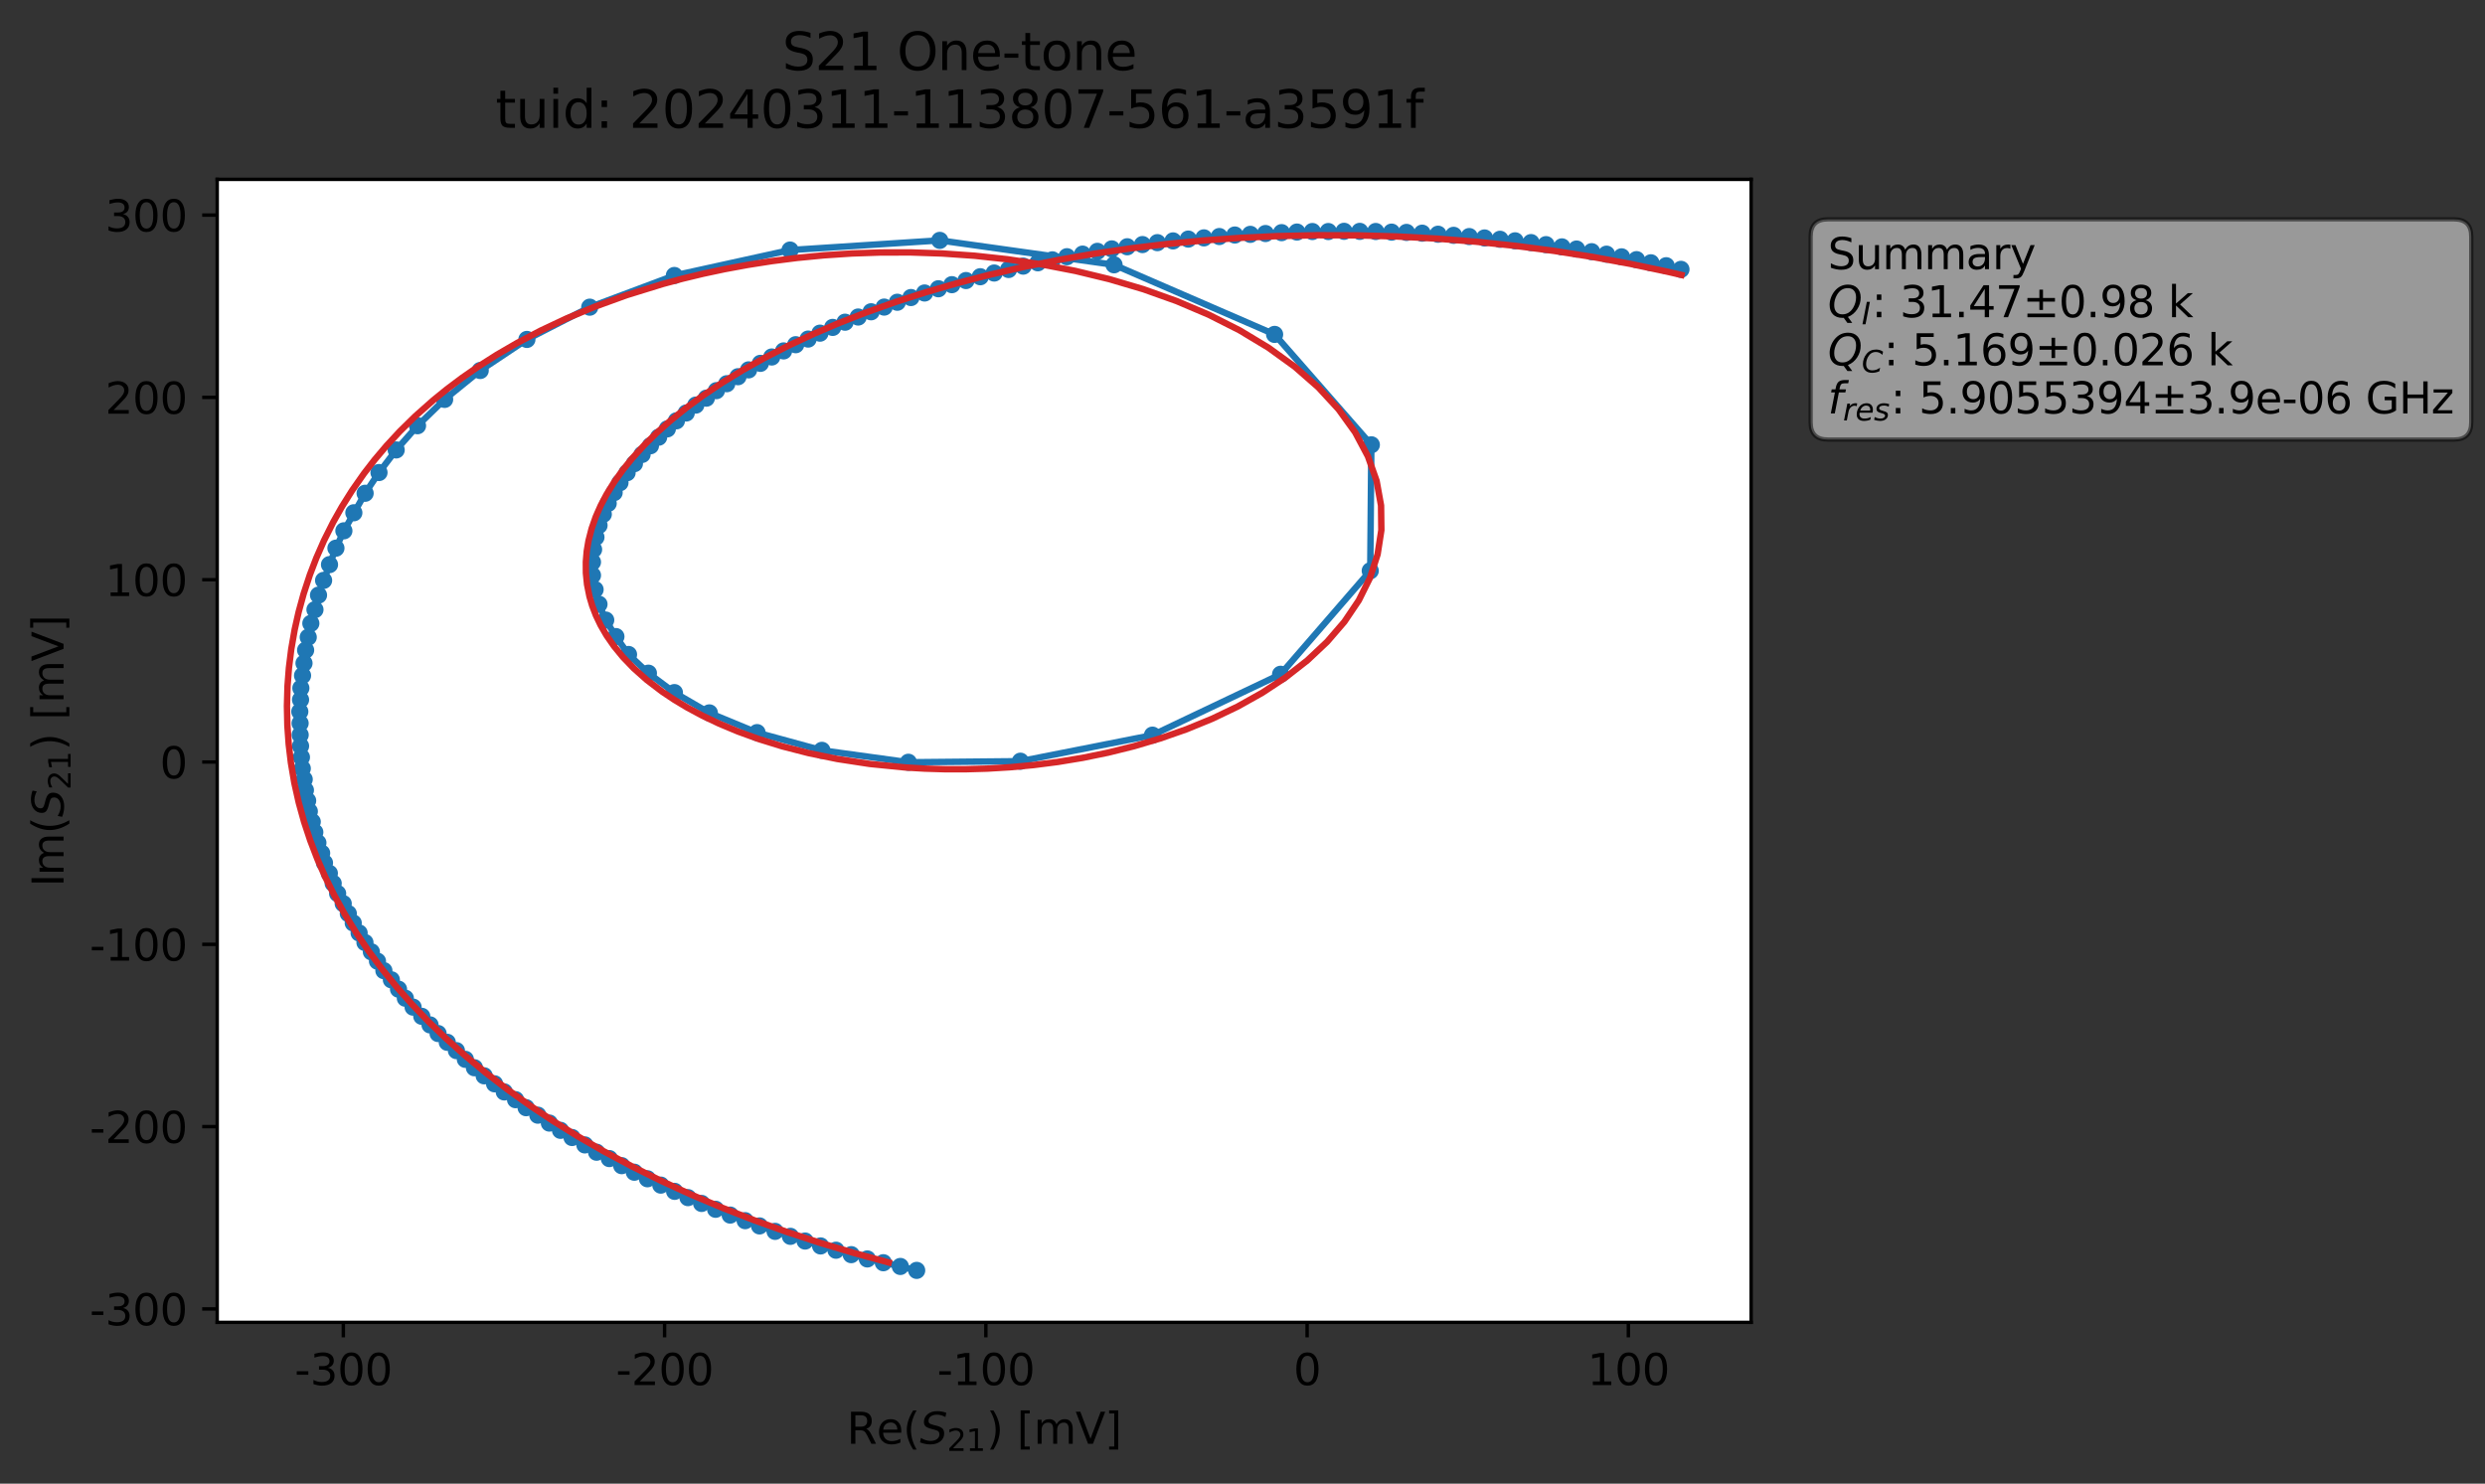 <?xml version="1.0" encoding="utf-8" standalone="no"?>
<!DOCTYPE svg PUBLIC "-//W3C//DTD SVG 1.1//EN"
  "http://www.w3.org/Graphics/SVG/1.1/DTD/svg11.dtd">
<svg xmlns:xlink="http://www.w3.org/1999/xlink" width="578.549pt" height="345.428pt" viewBox="0 0 578.549 345.428" xmlns="http://www.w3.org/2000/svg" version="1.1">
 <rect x="0" y="0" width="578.549" height="345.428" fill="#333333" stroke="none"/>
 <defs>
  <style type="text/css">*{stroke-linejoin: round; stroke-linecap: butt}</style>
 </defs>
 <g id="figure_1">
  <g id="patch_1">
   <path d="M 0 345.428 
L 578.549 345.428 
L 578.549 -0 
L 0 -0 
L 0 345.428 
z
" style="fill: none; opacity: 0"/>
  </g>
  <g id="axes_1">
   <g id="patch_2">
    <path d="M 50.573 307.872 
L 407.693 307.872 
L 407.693 41.76 
L 50.573 41.76 
z
" style="fill: #ffffff"/>
   </g>
   <g id="matplotlib.axis_1">
    <g id="xtick_1">
     <g id="line2d_1">
      <defs>
       <path id="m6da199be5b" d="M 0 0 
L 0 3.5 
" style="stroke: #000000; stroke-width: 0.8"/>
      </defs>
      <g>
       <use xlink:href="#m6da199be5b" x="79.935" y="307.872" style="stroke: #000000; stroke-width: 0.8"/>
      </g>
     </g>
     <g id="text_1">
      <!-- -300 -->
      <g transform="translate(68.587 322.47) scale(0.1 -0.1)">
       <defs>
        <path id="DejaVuSans-2d" d="M 313 2009 
L 1997 2009 
L 1997 1497 
L 313 1497 
L 313 2009 
z
" transform="scale(0.016)"/>
        <path id="DejaVuSans-33" d="M 2597 2516 
Q 3050 2419 3304 2112 
Q 3559 1806 3559 1356 
Q 3559 666 3084 287 
Q 2609 -91 1734 -91 
Q 1441 -91 1130 -33 
Q 819 25 488 141 
L 488 750 
Q 750 597 1062 519 
Q 1375 441 1716 441 
Q 2309 441 2620 675 
Q 2931 909 2931 1356 
Q 2931 1769 2642 2001 
Q 2353 2234 1838 2234 
L 1294 2234 
L 1294 2753 
L 1863 2753 
Q 2328 2753 2575 2939 
Q 2822 3125 2822 3475 
Q 2822 3834 2567 4026 
Q 2313 4219 1838 4219 
Q 1578 4219 1281 4162 
Q 984 4106 628 3988 
L 628 4550 
Q 988 4650 1302 4700 
Q 1616 4750 1894 4750 
Q 2613 4750 3031 4423 
Q 3450 4097 3450 3541 
Q 3450 3153 3228 2886 
Q 3006 2619 2597 2516 
z
" transform="scale(0.016)"/>
        <path id="DejaVuSans-30" d="M 2034 4250 
Q 1547 4250 1301 3770 
Q 1056 3291 1056 2328 
Q 1056 1369 1301 889 
Q 1547 409 2034 409 
Q 2525 409 2770 889 
Q 3016 1369 3016 2328 
Q 3016 3291 2770 3770 
Q 2525 4250 2034 4250 
z
M 2034 4750 
Q 2819 4750 3233 4129 
Q 3647 3509 3647 2328 
Q 3647 1150 3233 529 
Q 2819 -91 2034 -91 
Q 1250 -91 836 529 
Q 422 1150 422 2328 
Q 422 3509 836 4129 
Q 1250 4750 2034 4750 
z
" transform="scale(0.016)"/>
       </defs>
       <use xlink:href="#DejaVuSans-2d"/>
       <use xlink:href="#DejaVuSans-33" x="36.084"/>
       <use xlink:href="#DejaVuSans-30" x="99.707"/>
       <use xlink:href="#DejaVuSans-30" x="163.33"/>
      </g>
     </g>
    </g>
    <g id="xtick_2">
     <g id="line2d_2">
      <g>
       <use xlink:href="#m6da199be5b" x="154.729" y="307.872" style="stroke: #000000; stroke-width: 0.8"/>
      </g>
     </g>
     <g id="text_2">
      <!-- -200 -->
      <g transform="translate(143.381 322.47) scale(0.1 -0.1)">
       <defs>
        <path id="DejaVuSans-32" d="M 1228 531 
L 3431 531 
L 3431 0 
L 469 0 
L 469 531 
Q 828 903 1448 1529 
Q 2069 2156 2228 2338 
Q 2531 2678 2651 2914 
Q 2772 3150 2772 3378 
Q 2772 3750 2511 3984 
Q 2250 4219 1831 4219 
Q 1534 4219 1204 4116 
Q 875 4013 500 3803 
L 500 4441 
Q 881 4594 1212 4672 
Q 1544 4750 1819 4750 
Q 2544 4750 2975 4387 
Q 3406 4025 3406 3419 
Q 3406 3131 3298 2873 
Q 3191 2616 2906 2266 
Q 2828 2175 2409 1742 
Q 1991 1309 1228 531 
z
" transform="scale(0.016)"/>
       </defs>
       <use xlink:href="#DejaVuSans-2d"/>
       <use xlink:href="#DejaVuSans-32" x="36.084"/>
       <use xlink:href="#DejaVuSans-30" x="99.707"/>
       <use xlink:href="#DejaVuSans-30" x="163.33"/>
      </g>
     </g>
    </g>
    <g id="xtick_3">
     <g id="line2d_3">
      <g>
       <use xlink:href="#m6da199be5b" x="229.522" y="307.872" style="stroke: #000000; stroke-width: 0.8"/>
      </g>
     </g>
     <g id="text_3">
      <!-- -100 -->
      <g transform="translate(218.175 322.47) scale(0.1 -0.1)">
       <defs>
        <path id="DejaVuSans-31" d="M 794 531 
L 1825 531 
L 1825 4091 
L 703 3866 
L 703 4441 
L 1819 4666 
L 2450 4666 
L 2450 531 
L 3481 531 
L 3481 0 
L 794 0 
L 794 531 
z
" transform="scale(0.016)"/>
       </defs>
       <use xlink:href="#DejaVuSans-2d"/>
       <use xlink:href="#DejaVuSans-31" x="36.084"/>
       <use xlink:href="#DejaVuSans-30" x="99.707"/>
       <use xlink:href="#DejaVuSans-30" x="163.33"/>
      </g>
     </g>
    </g>
    <g id="xtick_4">
     <g id="line2d_4">
      <g>
       <use xlink:href="#m6da199be5b" x="304.316" y="307.872" style="stroke: #000000; stroke-width: 0.8"/>
      </g>
     </g>
     <g id="text_4">
      <!-- 0 -->
      <g transform="translate(301.135 322.47) scale(0.1 -0.1)">
       <use xlink:href="#DejaVuSans-30"/>
      </g>
     </g>
    </g>
    <g id="xtick_5">
     <g id="line2d_5">
      <g>
       <use xlink:href="#m6da199be5b" x="379.11" y="307.872" style="stroke: #000000; stroke-width: 0.8"/>
      </g>
     </g>
     <g id="text_5">
      <!-- 100 -->
      <g transform="translate(369.566 322.47) scale(0.1 -0.1)">
       <use xlink:href="#DejaVuSans-31"/>
       <use xlink:href="#DejaVuSans-30" x="63.623"/>
       <use xlink:href="#DejaVuSans-30" x="127.246"/>
      </g>
     </g>
    </g>
    <g id="text_6">
     <!-- Re$(S_{21})$ [mV] -->
     <g transform="translate(197.133 336.149) scale(0.1 -0.1)">
      <defs>
       <path id="DejaVuSans-52" d="M 2841 2188 
Q 3044 2119 3236 1894 
Q 3428 1669 3622 1275 
L 4263 0 
L 3584 0 
L 2988 1197 
Q 2756 1666 2539 1819 
Q 2322 1972 1947 1972 
L 1259 1972 
L 1259 0 
L 628 0 
L 628 4666 
L 2053 4666 
Q 2853 4666 3247 4331 
Q 3641 3997 3641 3322 
Q 3641 2881 3436 2590 
Q 3231 2300 2841 2188 
z
M 1259 4147 
L 1259 2491 
L 2053 2491 
Q 2509 2491 2742 2702 
Q 2975 2913 2975 3322 
Q 2975 3731 2742 3939 
Q 2509 4147 2053 4147 
L 1259 4147 
z
" transform="scale(0.016)"/>
       <path id="DejaVuSans-65" d="M 3597 1894 
L 3597 1613 
L 953 1613 
Q 991 1019 1311 708 
Q 1631 397 2203 397 
Q 2534 397 2845 478 
Q 3156 559 3463 722 
L 3463 178 
Q 3153 47 2828 -22 
Q 2503 -91 2169 -91 
Q 1331 -91 842 396 
Q 353 884 353 1716 
Q 353 2575 817 3079 
Q 1281 3584 2069 3584 
Q 2775 3584 3186 3129 
Q 3597 2675 3597 1894 
z
M 3022 2063 
Q 3016 2534 2758 2815 
Q 2500 3097 2075 3097 
Q 1594 3097 1305 2825 
Q 1016 2553 972 2059 
L 3022 2063 
z
" transform="scale(0.016)"/>
       <path id="DejaVuSans-28" d="M 1984 4856 
Q 1566 4138 1362 3434 
Q 1159 2731 1159 2009 
Q 1159 1288 1364 580 
Q 1569 -128 1984 -844 
L 1484 -844 
Q 1016 -109 783 600 
Q 550 1309 550 2009 
Q 550 2706 781 3412 
Q 1013 4119 1484 4856 
L 1984 4856 
z
" transform="scale(0.016)"/>
       <path id="DejaVuSans-Oblique-53" d="M 3859 4513 
L 3738 3897 
Q 3422 4066 3111 4152 
Q 2800 4238 2509 4238 
Q 1944 4238 1609 3991 
Q 1275 3744 1275 3334 
Q 1275 3109 1398 2989 
Q 1522 2869 2034 2731 
L 2413 2638 
Q 3053 2472 3303 2217 
Q 3553 1963 3553 1503 
Q 3553 797 2998 353 
Q 2444 -91 1538 -91 
Q 1166 -91 791 -17 
Q 416 56 38 206 
L 166 856 
Q 513 641 861 531 
Q 1209 422 1556 422 
Q 2147 422 2503 684 
Q 2859 947 2859 1369 
Q 2859 1650 2717 1795 
Q 2575 1941 2106 2059 
L 1728 2156 
Q 1081 2325 845 2545 
Q 609 2766 609 3163 
Q 609 3859 1145 4304 
Q 1681 4750 2541 4750 
Q 2875 4750 3203 4690 
Q 3531 4631 3859 4513 
z
" transform="scale(0.016)"/>
       <path id="DejaVuSans-29" d="M 513 4856 
L 1013 4856 
Q 1481 4119 1714 3412 
Q 1947 2706 1947 2009 
Q 1947 1309 1714 600 
Q 1481 -109 1013 -844 
L 513 -844 
Q 928 -128 1133 580 
Q 1338 1288 1338 2009 
Q 1338 2731 1133 3434 
Q 928 4138 513 4856 
z
" transform="scale(0.016)"/>
       <path id="DejaVuSans-20" transform="scale(0.016)"/>
       <path id="DejaVuSans-5b" d="M 550 4863 
L 1875 4863 
L 1875 4416 
L 1125 4416 
L 1125 -397 
L 1875 -397 
L 1875 -844 
L 550 -844 
L 550 4863 
z
" transform="scale(0.016)"/>
       <path id="DejaVuSans-6d" d="M 3328 2828 
Q 3544 3216 3844 3400 
Q 4144 3584 4550 3584 
Q 5097 3584 5394 3201 
Q 5691 2819 5691 2113 
L 5691 0 
L 5113 0 
L 5113 2094 
Q 5113 2597 4934 2840 
Q 4756 3084 4391 3084 
Q 3944 3084 3684 2787 
Q 3425 2491 3425 1978 
L 3425 0 
L 2847 0 
L 2847 2094 
Q 2847 2600 2669 2842 
Q 2491 3084 2119 3084 
Q 1678 3084 1418 2786 
Q 1159 2488 1159 1978 
L 1159 0 
L 581 0 
L 581 3500 
L 1159 3500 
L 1159 2956 
Q 1356 3278 1631 3431 
Q 1906 3584 2284 3584 
Q 2666 3584 2933 3390 
Q 3200 3197 3328 2828 
z
" transform="scale(0.016)"/>
       <path id="DejaVuSans-56" d="M 1831 0 
L 50 4666 
L 709 4666 
L 2188 738 
L 3669 4666 
L 4325 4666 
L 2547 0 
L 1831 0 
z
" transform="scale(0.016)"/>
       <path id="DejaVuSans-5d" d="M 1947 4863 
L 1947 -844 
L 622 -844 
L 622 -397 
L 1369 -397 
L 1369 4416 
L 622 4416 
L 622 4863 
L 1947 4863 
z
" transform="scale(0.016)"/>
      </defs>
      <use xlink:href="#DejaVuSans-52" transform="translate(0 0.016)"/>
      <use xlink:href="#DejaVuSans-65" transform="translate(69.482 0.016)"/>
      <use xlink:href="#DejaVuSans-28" transform="translate(131.006 0.016)"/>
      <use xlink:href="#DejaVuSans-Oblique-53" transform="translate(170.02 0.016)"/>
      <use xlink:href="#DejaVuSans-32" transform="translate(233.496 -16.391) scale(0.7)"/>
      <use xlink:href="#DejaVuSans-31" transform="translate(278.032 -16.391) scale(0.7)"/>
      <use xlink:href="#DejaVuSans-29" transform="translate(325.303 0.016)"/>
      <use xlink:href="#DejaVuSans-20" transform="translate(364.316 0.016)"/>
      <use xlink:href="#DejaVuSans-5b" transform="translate(396.104 0.016)"/>
      <use xlink:href="#DejaVuSans-6d" transform="translate(435.117 0.016)"/>
      <use xlink:href="#DejaVuSans-56" transform="translate(532.529 0.016)"/>
      <use xlink:href="#DejaVuSans-5d" transform="translate(600.938 0.016)"/>
     </g>
    </g>
   </g>
   <g id="matplotlib.axis_2">
    <g id="ytick_1">
     <g id="line2d_6">
      <defs>
       <path id="mec451079b8" d="M 0 0 
L -3.5 0 
" style="stroke: #000000; stroke-width: 0.8"/>
      </defs>
      <g>
       <use xlink:href="#mec451079b8" x="50.573" y="304.752" style="stroke: #000000; stroke-width: 0.8"/>
      </g>
     </g>
     <g id="text_7">
      <!-- -300 -->
      <g transform="translate(20.878 308.551) scale(0.1 -0.1)">
       <use xlink:href="#DejaVuSans-2d"/>
       <use xlink:href="#DejaVuSans-33" x="36.084"/>
       <use xlink:href="#DejaVuSans-30" x="99.707"/>
       <use xlink:href="#DejaVuSans-30" x="163.33"/>
      </g>
     </g>
    </g>
    <g id="ytick_2">
     <g id="line2d_7">
      <g>
       <use xlink:href="#mec451079b8" x="50.573" y="262.307" style="stroke: #000000; stroke-width: 0.8"/>
      </g>
     </g>
     <g id="text_8">
      <!-- -200 -->
      <g transform="translate(20.878 266.106) scale(0.1 -0.1)">
       <use xlink:href="#DejaVuSans-2d"/>
       <use xlink:href="#DejaVuSans-32" x="36.084"/>
       <use xlink:href="#DejaVuSans-30" x="99.707"/>
       <use xlink:href="#DejaVuSans-30" x="163.33"/>
      </g>
     </g>
    </g>
    <g id="ytick_3">
     <g id="line2d_8">
      <g>
       <use xlink:href="#mec451079b8" x="50.573" y="219.861" style="stroke: #000000; stroke-width: 0.8"/>
      </g>
     </g>
     <g id="text_9">
      <!-- -100 -->
      <g transform="translate(20.878 223.66) scale(0.1 -0.1)">
       <use xlink:href="#DejaVuSans-2d"/>
       <use xlink:href="#DejaVuSans-31" x="36.084"/>
       <use xlink:href="#DejaVuSans-30" x="99.707"/>
       <use xlink:href="#DejaVuSans-30" x="163.33"/>
      </g>
     </g>
    </g>
    <g id="ytick_4">
     <g id="line2d_9">
      <g>
       <use xlink:href="#mec451079b8" x="50.573" y="177.415" style="stroke: #000000; stroke-width: 0.8"/>
      </g>
     </g>
     <g id="text_10">
      <!-- 0 -->
      <g transform="translate(37.211 181.215) scale(0.1 -0.1)">
       <use xlink:href="#DejaVuSans-30"/>
      </g>
     </g>
    </g>
    <g id="ytick_5">
     <g id="line2d_10">
      <g>
       <use xlink:href="#mec451079b8" x="50.573" y="134.97" style="stroke: #000000; stroke-width: 0.8"/>
      </g>
     </g>
     <g id="text_11">
      <!-- 100 -->
      <g transform="translate(24.486 138.769) scale(0.1 -0.1)">
       <use xlink:href="#DejaVuSans-31"/>
       <use xlink:href="#DejaVuSans-30" x="63.623"/>
       <use xlink:href="#DejaVuSans-30" x="127.246"/>
      </g>
     </g>
    </g>
    <g id="ytick_6">
     <g id="line2d_11">
      <g>
       <use xlink:href="#mec451079b8" x="50.573" y="92.524" style="stroke: #000000; stroke-width: 0.8"/>
      </g>
     </g>
     <g id="text_12">
      <!-- 200 -->
      <g transform="translate(24.486 96.324) scale(0.1 -0.1)">
       <use xlink:href="#DejaVuSans-32"/>
       <use xlink:href="#DejaVuSans-30" x="63.623"/>
       <use xlink:href="#DejaVuSans-30" x="127.246"/>
      </g>
     </g>
    </g>
    <g id="ytick_7">
     <g id="line2d_12">
      <g>
       <use xlink:href="#mec451079b8" x="50.573" y="50.079" style="stroke: #000000; stroke-width: 0.8"/>
      </g>
     </g>
     <g id="text_13">
      <!-- 300 -->
      <g transform="translate(24.486 53.878) scale(0.1 -0.1)">
       <use xlink:href="#DejaVuSans-33"/>
       <use xlink:href="#DejaVuSans-30" x="63.623"/>
       <use xlink:href="#DejaVuSans-30" x="127.246"/>
      </g>
     </g>
    </g>
    <g id="text_14">
     <!-- Im$(S_{21})$ [mV] -->
     <g transform="translate(14.798 206.466) rotate(-90) scale(0.1 -0.1)">
      <defs>
       <path id="DejaVuSans-49" d="M 628 4666 
L 1259 4666 
L 1259 0 
L 628 0 
L 628 4666 
z
" transform="scale(0.016)"/>
      </defs>
      <use xlink:href="#DejaVuSans-49" transform="translate(0 0.016)"/>
      <use xlink:href="#DejaVuSans-6d" transform="translate(25.867 0.016)"/>
      <use xlink:href="#DejaVuSans-28" transform="translate(123.279 0.016)"/>
      <use xlink:href="#DejaVuSans-Oblique-53" transform="translate(162.293 0.016)"/>
      <use xlink:href="#DejaVuSans-32" transform="translate(225.77 -16.391) scale(0.7)"/>
      <use xlink:href="#DejaVuSans-31" transform="translate(270.306 -16.391) scale(0.7)"/>
      <use xlink:href="#DejaVuSans-29" transform="translate(317.576 0.016)"/>
      <use xlink:href="#DejaVuSans-20" transform="translate(356.59 0.016)"/>
      <use xlink:href="#DejaVuSans-5b" transform="translate(388.377 0.016)"/>
      <use xlink:href="#DejaVuSans-6d" transform="translate(427.391 0.016)"/>
      <use xlink:href="#DejaVuSans-56" transform="translate(524.803 0.016)"/>
      <use xlink:href="#DejaVuSans-5d" transform="translate(593.211 0.016)"/>
     </g>
    </g>
   </g>
   <g id="line2d_13">
    <path d="M 213.419 295.776 
L 198.182 292.113 
L 187.439 288.944 
L 180.452 286.692 
L 173.487 284.199 
L 166.604 281.548 
L 160.171 278.835 
L 147.682 272.92 
L 144.745 271.395 
L 141.862 269.744 
L 138.895 268.263 
L 133.183 264.838 
L 127.904 261.478 
L 117.403 254.225 
L 115.148 252.339 
L 110.457 248.597 
L 101.998 240.631 
L 94.373 232.414 
L 91.118 228.12 
L 89.377 225.994 
L 84.97 219.443 
L 82.239 214.898 
L 78.608 208.034 
L 77.574 205.668 
L 76.68 203.328 
L 75.547 200.889 
L 74.886 198.622 
L 74.014 196.222 
L 72.699 191.328 
L 72.018 188.906 
L 71.627 186.42 
L 71.107 183.973 
L 70.828 181.454 
L 70.377 178.921 
L 69.887 171.1 
L 69.801 165.681 
L 70.438 157.283 
L 71.155 151.37 
L 72.37 145.142 
L 73.33 141.942 
L 74.157 138.56 
L 76.716 131.456 
L 78.212 127.626 
L 80.063 123.587 
L 85.006 114.847 
L 88.237 110.017 
L 92.238 104.756 
L 97.207 99.119 
L 103.52 92.988 
L 111.806 86.259 
L 122.674 79.028 
L 137.3 71.517 
L 157.001 64.14 
L 183.937 58.221 
L 218.797 55.966 
L 259.368 61.651 
L 296.751 77.858 
L 319.271 103.564 
L 319.016 132.895 
L 298.146 156.989 
L 268.314 171.158 
L 237.573 177.227 
L 211.488 177.474 
L 191.356 174.699 
L 176.259 170.57 
L 165.15 165.978 
L 157.015 161.253 
L 150.96 156.732 
L 146.331 152.379 
L 143.396 148.21 
L 141.021 144.367 
L 139.455 140.679 
L 138.547 137.269 
L 137.941 133.951 
L 137.937 130.868 
L 138.198 127.931 
L 138.745 125.076 
L 139.465 122.318 
L 140.457 119.723 
L 141.597 117.201 
L 144.341 112.386 
L 146.003 110.054 
L 149.49 105.806 
L 153.344 101.787 
L 157.482 97.974 
L 161.993 94.315 
L 164.45 92.7 
L 166.791 90.951 
L 171.814 87.707 
L 174.29 86.115 
L 182.436 81.702 
L 185.252 80.256 
L 188.146 78.943 
L 190.904 77.569 
L 196.742 75.016 
L 205.85 71.497 
L 212.082 69.274 
L 218.47 67.229 
L 224.9 65.32 
L 234.815 62.748 
L 245.003 60.498 
L 248.401 59.768 
L 265.988 56.942 
L 276.651 55.665 
L 294.627 54.371 
L 301.95 54.028 
L 305.542 53.906 
L 320.293 53.898 
L 334.799 54.534 
L 345.623 55.403 
L 352.74 56.072 
L 359.94 56.959 
L 367.045 57.981 
L 381.014 60.453 
L 391.357 62.712 
L 391.357 62.712 
" clip-path="url(#p8db12ba995)" style="fill: none; stroke: #1f77b4; stroke-width: 1.5; stroke-linecap: square"/>
    <defs>
     <path id="m3ad36b19f9" d="M 0 1.5 
C 0.398 1.5 0.779 1.342 1.061 1.061 
C 1.342 0.779 1.5 0.398 1.5 0 
C 1.5 -0.398 1.342 -0.779 1.061 -1.061 
C 0.779 -1.342 0.398 -1.5 0 -1.5 
C -0.398 -1.5 -0.779 -1.342 -1.061 -1.061 
C -1.342 -0.779 -1.5 -0.398 -1.5 0 
C -1.5 0.398 -1.342 0.779 -1.061 1.061 
C -0.779 1.342 -0.398 1.5 0 1.5 
z
" style="stroke: #1f77b4"/>
    </defs>
    <g clip-path="url(#p8db12ba995)">
     <use xlink:href="#m3ad36b19f9" x="213.419" y="295.776" style="fill: #1f77b4; stroke: #1f77b4"/>
     <use xlink:href="#m3ad36b19f9" x="209.614" y="294.861" style="fill: #1f77b4; stroke: #1f77b4"/>
     <use xlink:href="#m3ad36b19f9" x="205.655" y="293.992" style="fill: #1f77b4; stroke: #1f77b4"/>
     <use xlink:href="#m3ad36b19f9" x="201.931" y="293.111" style="fill: #1f77b4; stroke: #1f77b4"/>
     <use xlink:href="#m3ad36b19f9" x="198.182" y="292.113" style="fill: #1f77b4; stroke: #1f77b4"/>
     <use xlink:href="#m3ad36b19f9" x="194.632" y="291.081" style="fill: #1f77b4; stroke: #1f77b4"/>
     <use xlink:href="#m3ad36b19f9" x="191.048" y="290.085" style="fill: #1f77b4; stroke: #1f77b4"/>
     <use xlink:href="#m3ad36b19f9" x="187.439" y="288.944" style="fill: #1f77b4; stroke: #1f77b4"/>
     <use xlink:href="#m3ad36b19f9" x="184.021" y="287.848" style="fill: #1f77b4; stroke: #1f77b4"/>
     <use xlink:href="#m3ad36b19f9" x="180.452" y="286.692" style="fill: #1f77b4; stroke: #1f77b4"/>
     <use xlink:href="#m3ad36b19f9" x="176.835" y="285.424" style="fill: #1f77b4; stroke: #1f77b4"/>
     <use xlink:href="#m3ad36b19f9" x="173.487" y="284.199" style="fill: #1f77b4; stroke: #1f77b4"/>
     <use xlink:href="#m3ad36b19f9" x="170.005" y="282.899" style="fill: #1f77b4; stroke: #1f77b4"/>
     <use xlink:href="#m3ad36b19f9" x="166.604" y="281.548" style="fill: #1f77b4; stroke: #1f77b4"/>
     <use xlink:href="#m3ad36b19f9" x="163.35" y="280.188" style="fill: #1f77b4; stroke: #1f77b4"/>
     <use xlink:href="#m3ad36b19f9" x="160.171" y="278.835" style="fill: #1f77b4; stroke: #1f77b4"/>
     <use xlink:href="#m3ad36b19f9" x="157.061" y="277.375" style="fill: #1f77b4; stroke: #1f77b4"/>
     <use xlink:href="#m3ad36b19f9" x="153.847" y="275.922" style="fill: #1f77b4; stroke: #1f77b4"/>
     <use xlink:href="#m3ad36b19f9" x="150.737" y="274.444" style="fill: #1f77b4; stroke: #1f77b4"/>
     <use xlink:href="#m3ad36b19f9" x="147.682" y="272.92" style="fill: #1f77b4; stroke: #1f77b4"/>
     <use xlink:href="#m3ad36b19f9" x="144.745" y="271.395" style="fill: #1f77b4; stroke: #1f77b4"/>
     <use xlink:href="#m3ad36b19f9" x="141.862" y="269.744" style="fill: #1f77b4; stroke: #1f77b4"/>
     <use xlink:href="#m3ad36b19f9" x="138.895" y="268.263" style="fill: #1f77b4; stroke: #1f77b4"/>
     <use xlink:href="#m3ad36b19f9" x="136.164" y="266.564" style="fill: #1f77b4; stroke: #1f77b4"/>
     <use xlink:href="#m3ad36b19f9" x="133.183" y="264.838" style="fill: #1f77b4; stroke: #1f77b4"/>
     <use xlink:href="#m3ad36b19f9" x="130.496" y="263.17" style="fill: #1f77b4; stroke: #1f77b4"/>
     <use xlink:href="#m3ad36b19f9" x="127.904" y="261.478" style="fill: #1f77b4; stroke: #1f77b4"/>
     <use xlink:href="#m3ad36b19f9" x="125.218" y="259.641" style="fill: #1f77b4; stroke: #1f77b4"/>
     <use xlink:href="#m3ad36b19f9" x="122.486" y="257.897" style="fill: #1f77b4; stroke: #1f77b4"/>
     <use xlink:href="#m3ad36b19f9" x="120.032" y="256.033" style="fill: #1f77b4; stroke: #1f77b4"/>
     <use xlink:href="#m3ad36b19f9" x="117.403" y="254.225" style="fill: #1f77b4; stroke: #1f77b4"/>
     <use xlink:href="#m3ad36b19f9" x="115.148" y="252.339" style="fill: #1f77b4; stroke: #1f77b4"/>
     <use xlink:href="#m3ad36b19f9" x="112.727" y="250.477" style="fill: #1f77b4; stroke: #1f77b4"/>
     <use xlink:href="#m3ad36b19f9" x="110.457" y="248.597" style="fill: #1f77b4; stroke: #1f77b4"/>
     <use xlink:href="#m3ad36b19f9" x="108.345" y="246.638" style="fill: #1f77b4; stroke: #1f77b4"/>
     <use xlink:href="#m3ad36b19f9" x="106.264" y="244.612" style="fill: #1f77b4; stroke: #1f77b4"/>
     <use xlink:href="#m3ad36b19f9" x="104.138" y="242.675" style="fill: #1f77b4; stroke: #1f77b4"/>
     <use xlink:href="#m3ad36b19f9" x="101.998" y="240.631" style="fill: #1f77b4; stroke: #1f77b4"/>
     <use xlink:href="#m3ad36b19f9" x="100.123" y="238.622" style="fill: #1f77b4; stroke: #1f77b4"/>
     <use xlink:href="#m3ad36b19f9" x="98.2" y="236.625" style="fill: #1f77b4; stroke: #1f77b4"/>
     <use xlink:href="#m3ad36b19f9" x="96.179" y="234.488" style="fill: #1f77b4; stroke: #1f77b4"/>
     <use xlink:href="#m3ad36b19f9" x="94.373" y="232.414" style="fill: #1f77b4; stroke: #1f77b4"/>
     <use xlink:href="#m3ad36b19f9" x="92.782" y="230.302" style="fill: #1f77b4; stroke: #1f77b4"/>
     <use xlink:href="#m3ad36b19f9" x="91.118" y="228.12" style="fill: #1f77b4; stroke: #1f77b4"/>
     <use xlink:href="#m3ad36b19f9" x="89.377" y="225.994" style="fill: #1f77b4; stroke: #1f77b4"/>
     <use xlink:href="#m3ad36b19f9" x="87.884" y="223.79" style="fill: #1f77b4; stroke: #1f77b4"/>
     <use xlink:href="#m3ad36b19f9" x="86.462" y="221.615" style="fill: #1f77b4; stroke: #1f77b4"/>
     <use xlink:href="#m3ad36b19f9" x="84.97" y="219.443" style="fill: #1f77b4; stroke: #1f77b4"/>
     <use xlink:href="#m3ad36b19f9" x="83.611" y="217.222" style="fill: #1f77b4; stroke: #1f77b4"/>
     <use xlink:href="#m3ad36b19f9" x="82.239" y="214.898" style="fill: #1f77b4; stroke: #1f77b4"/>
     <use xlink:href="#m3ad36b19f9" x="81.094" y="212.702" style="fill: #1f77b4; stroke: #1f77b4"/>
     <use xlink:href="#m3ad36b19f9" x="79.91" y="210.382" style="fill: #1f77b4; stroke: #1f77b4"/>
     <use xlink:href="#m3ad36b19f9" x="78.608" y="208.034" style="fill: #1f77b4; stroke: #1f77b4"/>
     <use xlink:href="#m3ad36b19f9" x="77.574" y="205.668" style="fill: #1f77b4; stroke: #1f77b4"/>
     <use xlink:href="#m3ad36b19f9" x="76.68" y="203.328" style="fill: #1f77b4; stroke: #1f77b4"/>
     <use xlink:href="#m3ad36b19f9" x="75.547" y="200.889" style="fill: #1f77b4; stroke: #1f77b4"/>
     <use xlink:href="#m3ad36b19f9" x="74.886" y="198.622" style="fill: #1f77b4; stroke: #1f77b4"/>
     <use xlink:href="#m3ad36b19f9" x="74.014" y="196.222" style="fill: #1f77b4; stroke: #1f77b4"/>
     <use xlink:href="#m3ad36b19f9" x="73.294" y="193.756" style="fill: #1f77b4; stroke: #1f77b4"/>
     <use xlink:href="#m3ad36b19f9" x="72.699" y="191.328" style="fill: #1f77b4; stroke: #1f77b4"/>
     <use xlink:href="#m3ad36b19f9" x="72.018" y="188.906" style="fill: #1f77b4; stroke: #1f77b4"/>
     <use xlink:href="#m3ad36b19f9" x="71.627" y="186.42" style="fill: #1f77b4; stroke: #1f77b4"/>
     <use xlink:href="#m3ad36b19f9" x="71.107" y="183.973" style="fill: #1f77b4; stroke: #1f77b4"/>
     <use xlink:href="#m3ad36b19f9" x="70.828" y="181.454" style="fill: #1f77b4; stroke: #1f77b4"/>
     <use xlink:href="#m3ad36b19f9" x="70.377" y="178.921" style="fill: #1f77b4; stroke: #1f77b4"/>
     <use xlink:href="#m3ad36b19f9" x="70.18" y="176.311" style="fill: #1f77b4; stroke: #1f77b4"/>
     <use xlink:href="#m3ad36b19f9" x="69.976" y="173.691" style="fill: #1f77b4; stroke: #1f77b4"/>
     <use xlink:href="#m3ad36b19f9" x="69.887" y="171.1" style="fill: #1f77b4; stroke: #1f77b4"/>
     <use xlink:href="#m3ad36b19f9" x="69.872" y="168.397" style="fill: #1f77b4; stroke: #1f77b4"/>
     <use xlink:href="#m3ad36b19f9" x="69.801" y="165.681" style="fill: #1f77b4; stroke: #1f77b4"/>
     <use xlink:href="#m3ad36b19f9" x="69.974" y="162.914" style="fill: #1f77b4; stroke: #1f77b4"/>
     <use xlink:href="#m3ad36b19f9" x="70.045" y="160.211" style="fill: #1f77b4; stroke: #1f77b4"/>
     <use xlink:href="#m3ad36b19f9" x="70.438" y="157.283" style="fill: #1f77b4; stroke: #1f77b4"/>
     <use xlink:href="#m3ad36b19f9" x="70.779" y="154.413" style="fill: #1f77b4; stroke: #1f77b4"/>
     <use xlink:href="#m3ad36b19f9" x="71.155" y="151.37" style="fill: #1f77b4; stroke: #1f77b4"/>
     <use xlink:href="#m3ad36b19f9" x="71.764" y="148.358" style="fill: #1f77b4; stroke: #1f77b4"/>
     <use xlink:href="#m3ad36b19f9" x="72.37" y="145.142" style="fill: #1f77b4; stroke: #1f77b4"/>
     <use xlink:href="#m3ad36b19f9" x="73.33" y="141.942" style="fill: #1f77b4; stroke: #1f77b4"/>
     <use xlink:href="#m3ad36b19f9" x="74.157" y="138.56" style="fill: #1f77b4; stroke: #1f77b4"/>
     <use xlink:href="#m3ad36b19f9" x="75.341" y="135.131" style="fill: #1f77b4; stroke: #1f77b4"/>
     <use xlink:href="#m3ad36b19f9" x="76.716" y="131.456" style="fill: #1f77b4; stroke: #1f77b4"/>
     <use xlink:href="#m3ad36b19f9" x="78.212" y="127.626" style="fill: #1f77b4; stroke: #1f77b4"/>
     <use xlink:href="#m3ad36b19f9" x="80.063" y="123.587" style="fill: #1f77b4; stroke: #1f77b4"/>
     <use xlink:href="#m3ad36b19f9" x="82.383" y="119.384" style="fill: #1f77b4; stroke: #1f77b4"/>
     <use xlink:href="#m3ad36b19f9" x="85.006" y="114.847" style="fill: #1f77b4; stroke: #1f77b4"/>
     <use xlink:href="#m3ad36b19f9" x="88.237" y="110.017" style="fill: #1f77b4; stroke: #1f77b4"/>
     <use xlink:href="#m3ad36b19f9" x="92.238" y="104.756" style="fill: #1f77b4; stroke: #1f77b4"/>
     <use xlink:href="#m3ad36b19f9" x="97.207" y="99.119" style="fill: #1f77b4; stroke: #1f77b4"/>
     <use xlink:href="#m3ad36b19f9" x="103.52" y="92.988" style="fill: #1f77b4; stroke: #1f77b4"/>
     <use xlink:href="#m3ad36b19f9" x="111.806" y="86.259" style="fill: #1f77b4; stroke: #1f77b4"/>
     <use xlink:href="#m3ad36b19f9" x="122.674" y="79.028" style="fill: #1f77b4; stroke: #1f77b4"/>
     <use xlink:href="#m3ad36b19f9" x="137.3" y="71.517" style="fill: #1f77b4; stroke: #1f77b4"/>
     <use xlink:href="#m3ad36b19f9" x="157.001" y="64.14" style="fill: #1f77b4; stroke: #1f77b4"/>
     <use xlink:href="#m3ad36b19f9" x="183.937" y="58.221" style="fill: #1f77b4; stroke: #1f77b4"/>
     <use xlink:href="#m3ad36b19f9" x="218.797" y="55.966" style="fill: #1f77b4; stroke: #1f77b4"/>
     <use xlink:href="#m3ad36b19f9" x="259.368" y="61.651" style="fill: #1f77b4; stroke: #1f77b4"/>
     <use xlink:href="#m3ad36b19f9" x="296.751" y="77.858" style="fill: #1f77b4; stroke: #1f77b4"/>
     <use xlink:href="#m3ad36b19f9" x="319.271" y="103.564" style="fill: #1f77b4; stroke: #1f77b4"/>
     <use xlink:href="#m3ad36b19f9" x="319.016" y="132.895" style="fill: #1f77b4; stroke: #1f77b4"/>
     <use xlink:href="#m3ad36b19f9" x="298.146" y="156.989" style="fill: #1f77b4; stroke: #1f77b4"/>
     <use xlink:href="#m3ad36b19f9" x="268.314" y="171.158" style="fill: #1f77b4; stroke: #1f77b4"/>
     <use xlink:href="#m3ad36b19f9" x="237.573" y="177.227" style="fill: #1f77b4; stroke: #1f77b4"/>
     <use xlink:href="#m3ad36b19f9" x="211.488" y="177.474" style="fill: #1f77b4; stroke: #1f77b4"/>
     <use xlink:href="#m3ad36b19f9" x="191.356" y="174.699" style="fill: #1f77b4; stroke: #1f77b4"/>
     <use xlink:href="#m3ad36b19f9" x="176.259" y="170.57" style="fill: #1f77b4; stroke: #1f77b4"/>
     <use xlink:href="#m3ad36b19f9" x="165.15" y="165.978" style="fill: #1f77b4; stroke: #1f77b4"/>
     <use xlink:href="#m3ad36b19f9" x="157.015" y="161.253" style="fill: #1f77b4; stroke: #1f77b4"/>
     <use xlink:href="#m3ad36b19f9" x="150.96" y="156.732" style="fill: #1f77b4; stroke: #1f77b4"/>
     <use xlink:href="#m3ad36b19f9" x="146.331" y="152.379" style="fill: #1f77b4; stroke: #1f77b4"/>
     <use xlink:href="#m3ad36b19f9" x="143.396" y="148.21" style="fill: #1f77b4; stroke: #1f77b4"/>
     <use xlink:href="#m3ad36b19f9" x="141.021" y="144.367" style="fill: #1f77b4; stroke: #1f77b4"/>
     <use xlink:href="#m3ad36b19f9" x="139.455" y="140.679" style="fill: #1f77b4; stroke: #1f77b4"/>
     <use xlink:href="#m3ad36b19f9" x="138.547" y="137.269" style="fill: #1f77b4; stroke: #1f77b4"/>
     <use xlink:href="#m3ad36b19f9" x="137.941" y="133.951" style="fill: #1f77b4; stroke: #1f77b4"/>
     <use xlink:href="#m3ad36b19f9" x="137.937" y="130.868" style="fill: #1f77b4; stroke: #1f77b4"/>
     <use xlink:href="#m3ad36b19f9" x="138.198" y="127.931" style="fill: #1f77b4; stroke: #1f77b4"/>
     <use xlink:href="#m3ad36b19f9" x="138.745" y="125.076" style="fill: #1f77b4; stroke: #1f77b4"/>
     <use xlink:href="#m3ad36b19f9" x="139.465" y="122.318" style="fill: #1f77b4; stroke: #1f77b4"/>
     <use xlink:href="#m3ad36b19f9" x="140.457" y="119.723" style="fill: #1f77b4; stroke: #1f77b4"/>
     <use xlink:href="#m3ad36b19f9" x="141.597" y="117.201" style="fill: #1f77b4; stroke: #1f77b4"/>
     <use xlink:href="#m3ad36b19f9" x="142.983" y="114.692" style="fill: #1f77b4; stroke: #1f77b4"/>
     <use xlink:href="#m3ad36b19f9" x="144.341" y="112.386" style="fill: #1f77b4; stroke: #1f77b4"/>
     <use xlink:href="#m3ad36b19f9" x="146.003" y="110.054" style="fill: #1f77b4; stroke: #1f77b4"/>
     <use xlink:href="#m3ad36b19f9" x="147.705" y="107.946" style="fill: #1f77b4; stroke: #1f77b4"/>
     <use xlink:href="#m3ad36b19f9" x="149.49" y="105.806" style="fill: #1f77b4; stroke: #1f77b4"/>
     <use xlink:href="#m3ad36b19f9" x="151.436" y="103.778" style="fill: #1f77b4; stroke: #1f77b4"/>
     <use xlink:href="#m3ad36b19f9" x="153.344" y="101.787" style="fill: #1f77b4; stroke: #1f77b4"/>
     <use xlink:href="#m3ad36b19f9" x="155.37" y="99.851" style="fill: #1f77b4; stroke: #1f77b4"/>
     <use xlink:href="#m3ad36b19f9" x="157.482" y="97.974" style="fill: #1f77b4; stroke: #1f77b4"/>
     <use xlink:href="#m3ad36b19f9" x="159.765" y="96.155" style="fill: #1f77b4; stroke: #1f77b4"/>
     <use xlink:href="#m3ad36b19f9" x="161.993" y="94.315" style="fill: #1f77b4; stroke: #1f77b4"/>
     <use xlink:href="#m3ad36b19f9" x="164.45" y="92.7" style="fill: #1f77b4; stroke: #1f77b4"/>
     <use xlink:href="#m3ad36b19f9" x="166.791" y="90.951" style="fill: #1f77b4; stroke: #1f77b4"/>
     <use xlink:href="#m3ad36b19f9" x="169.204" y="89.336" style="fill: #1f77b4; stroke: #1f77b4"/>
     <use xlink:href="#m3ad36b19f9" x="171.814" y="87.707" style="fill: #1f77b4; stroke: #1f77b4"/>
     <use xlink:href="#m3ad36b19f9" x="174.29" y="86.115" style="fill: #1f77b4; stroke: #1f77b4"/>
     <use xlink:href="#m3ad36b19f9" x="177.03" y="84.597" style="fill: #1f77b4; stroke: #1f77b4"/>
     <use xlink:href="#m3ad36b19f9" x="179.677" y="83.116" style="fill: #1f77b4; stroke: #1f77b4"/>
     <use xlink:href="#m3ad36b19f9" x="182.436" y="81.702" style="fill: #1f77b4; stroke: #1f77b4"/>
     <use xlink:href="#m3ad36b19f9" x="185.252" y="80.256" style="fill: #1f77b4; stroke: #1f77b4"/>
     <use xlink:href="#m3ad36b19f9" x="188.146" y="78.943" style="fill: #1f77b4; stroke: #1f77b4"/>
     <use xlink:href="#m3ad36b19f9" x="190.904" y="77.569" style="fill: #1f77b4; stroke: #1f77b4"/>
     <use xlink:href="#m3ad36b19f9" x="193.864" y="76.228" style="fill: #1f77b4; stroke: #1f77b4"/>
     <use xlink:href="#m3ad36b19f9" x="196.742" y="75.016" style="fill: #1f77b4; stroke: #1f77b4"/>
     <use xlink:href="#m3ad36b19f9" x="199.797" y="73.81" style="fill: #1f77b4; stroke: #1f77b4"/>
     <use xlink:href="#m3ad36b19f9" x="202.807" y="72.589" style="fill: #1f77b4; stroke: #1f77b4"/>
     <use xlink:href="#m3ad36b19f9" x="205.85" y="71.497" style="fill: #1f77b4; stroke: #1f77b4"/>
     <use xlink:href="#m3ad36b19f9" x="208.907" y="70.371" style="fill: #1f77b4; stroke: #1f77b4"/>
     <use xlink:href="#m3ad36b19f9" x="212.082" y="69.274" style="fill: #1f77b4; stroke: #1f77b4"/>
     <use xlink:href="#m3ad36b19f9" x="215.259" y="68.216" style="fill: #1f77b4; stroke: #1f77b4"/>
     <use xlink:href="#m3ad36b19f9" x="218.47" y="67.229" style="fill: #1f77b4; stroke: #1f77b4"/>
     <use xlink:href="#m3ad36b19f9" x="221.612" y="66.279" style="fill: #1f77b4; stroke: #1f77b4"/>
     <use xlink:href="#m3ad36b19f9" x="224.9" y="65.32" style="fill: #1f77b4; stroke: #1f77b4"/>
     <use xlink:href="#m3ad36b19f9" x="228.225" y="64.429" style="fill: #1f77b4; stroke: #1f77b4"/>
     <use xlink:href="#m3ad36b19f9" x="231.461" y="63.567" style="fill: #1f77b4; stroke: #1f77b4"/>
     <use xlink:href="#m3ad36b19f9" x="234.815" y="62.748" style="fill: #1f77b4; stroke: #1f77b4"/>
     <use xlink:href="#m3ad36b19f9" x="238.217" y="61.96" style="fill: #1f77b4; stroke: #1f77b4"/>
     <use xlink:href="#m3ad36b19f9" x="241.633" y="61.183" style="fill: #1f77b4; stroke: #1f77b4"/>
     <use xlink:href="#m3ad36b19f9" x="245.003" y="60.498" style="fill: #1f77b4; stroke: #1f77b4"/>
     <use xlink:href="#m3ad36b19f9" x="248.401" y="59.768" style="fill: #1f77b4; stroke: #1f77b4"/>
     <use xlink:href="#m3ad36b19f9" x="252.043" y="59.164" style="fill: #1f77b4; stroke: #1f77b4"/>
     <use xlink:href="#m3ad36b19f9" x="255.49" y="58.518" style="fill: #1f77b4; stroke: #1f77b4"/>
     <use xlink:href="#m3ad36b19f9" x="258.84" y="57.95" style="fill: #1f77b4; stroke: #1f77b4"/>
     <use xlink:href="#m3ad36b19f9" x="262.441" y="57.452" style="fill: #1f77b4; stroke: #1f77b4"/>
     <use xlink:href="#m3ad36b19f9" x="265.988" y="56.942" style="fill: #1f77b4; stroke: #1f77b4"/>
     <use xlink:href="#m3ad36b19f9" x="269.454" y="56.495" style="fill: #1f77b4; stroke: #1f77b4"/>
     <use xlink:href="#m3ad36b19f9" x="273.102" y="56.09" style="fill: #1f77b4; stroke: #1f77b4"/>
     <use xlink:href="#m3ad36b19f9" x="276.651" y="55.665" style="fill: #1f77b4; stroke: #1f77b4"/>
     <use xlink:href="#m3ad36b19f9" x="280.294" y="55.382" style="fill: #1f77b4; stroke: #1f77b4"/>
     <use xlink:href="#m3ad36b19f9" x="283.88" y="55.071" style="fill: #1f77b4; stroke: #1f77b4"/>
     <use xlink:href="#m3ad36b19f9" x="287.487" y="54.717" style="fill: #1f77b4; stroke: #1f77b4"/>
     <use xlink:href="#m3ad36b19f9" x="291.093" y="54.563" style="fill: #1f77b4; stroke: #1f77b4"/>
     <use xlink:href="#m3ad36b19f9" x="294.627" y="54.371" style="fill: #1f77b4; stroke: #1f77b4"/>
     <use xlink:href="#m3ad36b19f9" x="298.375" y="54.166" style="fill: #1f77b4; stroke: #1f77b4"/>
     <use xlink:href="#m3ad36b19f9" x="301.95" y="54.028" style="fill: #1f77b4; stroke: #1f77b4"/>
     <use xlink:href="#m3ad36b19f9" x="305.542" y="53.906" style="fill: #1f77b4; stroke: #1f77b4"/>
     <use xlink:href="#m3ad36b19f9" x="309.249" y="53.907" style="fill: #1f77b4; stroke: #1f77b4"/>
     <use xlink:href="#m3ad36b19f9" x="312.919" y="53.856" style="fill: #1f77b4; stroke: #1f77b4"/>
     <use xlink:href="#m3ad36b19f9" x="316.578" y="53.868" style="fill: #1f77b4; stroke: #1f77b4"/>
     <use xlink:href="#m3ad36b19f9" x="320.293" y="53.898" style="fill: #1f77b4; stroke: #1f77b4"/>
     <use xlink:href="#m3ad36b19f9" x="323.986" y="54.047" style="fill: #1f77b4; stroke: #1f77b4"/>
     <use xlink:href="#m3ad36b19f9" x="327.464" y="54.111" style="fill: #1f77b4; stroke: #1f77b4"/>
     <use xlink:href="#m3ad36b19f9" x="331.103" y="54.291" style="fill: #1f77b4; stroke: #1f77b4"/>
     <use xlink:href="#m3ad36b19f9" x="334.799" y="54.534" style="fill: #1f77b4; stroke: #1f77b4"/>
     <use xlink:href="#m3ad36b19f9" x="338.424" y="54.792" style="fill: #1f77b4; stroke: #1f77b4"/>
     <use xlink:href="#m3ad36b19f9" x="342.06" y="55.078" style="fill: #1f77b4; stroke: #1f77b4"/>
     <use xlink:href="#m3ad36b19f9" x="345.623" y="55.403" style="fill: #1f77b4; stroke: #1f77b4"/>
     <use xlink:href="#m3ad36b19f9" x="349.23" y="55.711" style="fill: #1f77b4; stroke: #1f77b4"/>
     <use xlink:href="#m3ad36b19f9" x="352.74" y="56.072" style="fill: #1f77b4; stroke: #1f77b4"/>
     <use xlink:href="#m3ad36b19f9" x="356.444" y="56.481" style="fill: #1f77b4; stroke: #1f77b4"/>
     <use xlink:href="#m3ad36b19f9" x="359.94" y="56.959" style="fill: #1f77b4; stroke: #1f77b4"/>
     <use xlink:href="#m3ad36b19f9" x="363.644" y="57.48" style="fill: #1f77b4; stroke: #1f77b4"/>
     <use xlink:href="#m3ad36b19f9" x="367.045" y="57.981" style="fill: #1f77b4; stroke: #1f77b4"/>
     <use xlink:href="#m3ad36b19f9" x="370.565" y="58.601" style="fill: #1f77b4; stroke: #1f77b4"/>
     <use xlink:href="#m3ad36b19f9" x="374.027" y="59.18" style="fill: #1f77b4; stroke: #1f77b4"/>
     <use xlink:href="#m3ad36b19f9" x="377.53" y="59.8" style="fill: #1f77b4; stroke: #1f77b4"/>
     <use xlink:href="#m3ad36b19f9" x="381.014" y="60.453" style="fill: #1f77b4; stroke: #1f77b4"/>
     <use xlink:href="#m3ad36b19f9" x="384.357" y="61.187" style="fill: #1f77b4; stroke: #1f77b4"/>
     <use xlink:href="#m3ad36b19f9" x="387.915" y="61.868" style="fill: #1f77b4; stroke: #1f77b4"/>
     <use xlink:href="#m3ad36b19f9" x="391.357" y="62.712" style="fill: #1f77b4; stroke: #1f77b4"/>
    </g>
   </g>
   <g id="line2d_14">
    <path d="M 206.912 293.936 
L 198.865 291.745 
L 190.958 289.375 
L 183.202 286.828 
L 175.609 284.106 
L 168.189 281.214 
L 160.954 278.153 
L 153.913 274.926 
L 147.077 271.538 
L 140.457 267.99 
L 134.585 264.602 
L 128.91 261.085 
L 123.437 257.443 
L 118.175 253.678 
L 113.129 249.793 
L 108.306 245.789 
L 103.713 241.669 
L 99.742 237.824 
L 95.97 233.886 
L 92.402 229.856 
L 89.041 225.735 
L 85.894 221.522 
L 82.963 217.217 
L 80.253 212.82 
L 77.77 208.329 
L 75.733 204.204 
L 73.888 199.998 
L 72.239 195.707 
L 70.791 191.327 
L 69.552 186.851 
L 68.528 182.271 
L 67.729 177.576 
L 67.218 173.295 
L 66.905 168.901 
L 66.806 164.379 
L 66.939 159.71 
L 67.266 155.485 
L 67.813 151.109 
L 68.61 146.558 
L 69.525 142.495 
L 70.688 138.257 
L 72.148 133.816 
L 73.636 129.936 
L 75.421 125.867 
L 77.567 121.582 
L 79.601 117.976 
L 81.977 114.194 
L 84.768 110.213 
L 87.187 107.086 
L 89.942 103.826 
L 93.09 100.425 
L 96.707 96.877 
L 100.883 93.177 
L 104.031 90.625 
L 107.516 88.008 
L 111.382 85.329 
L 115.679 82.594 
L 120.467 79.816 
L 125.81 77.009 
L 131.782 74.197 
L 138.465 71.412 
L 145.944 68.698 
L 154.313 66.114 
L 158.859 64.894 
L 163.662 63.738 
L 168.73 62.659 
L 174.073 61.672 
L 179.698 60.794 
L 185.61 60.044 
L 191.811 59.444 
L 198.299 59.015 
L 205.068 58.783 
L 212.105 58.775 
L 219.392 59.018 
L 226.902 59.54 
L 234.6 60.372 
L 242.44 61.543 
L 250.367 63.078 
L 258.315 65.003 
L 266.205 67.338 
L 273.949 70.098 
L 281.452 73.289 
L 288.608 76.911 
L 295.311 80.951 
L 301.452 85.387 
L 306.928 90.185 
L 311.643 95.3 
L 315.515 100.677 
L 318.479 106.25 
L 320.492 111.95 
L 321.532 117.702 
L 321.602 123.432 
L 320.727 129.067 
L 318.955 134.54 
L 316.349 139.791 
L 312.991 144.769 
L 308.969 149.433 
L 304.38 153.753 
L 299.32 157.708 
L 293.885 161.289 
L 288.167 164.493 
L 282.251 167.326 
L 276.213 169.798 
L 270.122 171.926 
L 264.035 173.729 
L 258.004 175.227 
L 252.069 176.444 
L 246.264 177.402 
L 240.614 178.124 
L 235.14 178.634 
L 229.857 178.951 
L 224.774 179.097 
L 219.897 179.09 
L 215.228 178.947 
L 210.769 178.685 
L 202.467 177.858 
L 194.958 176.711 
L 188.193 175.323 
L 182.114 173.761 
L 176.664 172.073 
L 171.784 170.301 
L 167.42 168.475 
L 163.519 166.619 
L 160.036 164.751 
L 156.928 162.884 
L 154.157 161.028 
L 150.56 158.283 
L 147.546 155.597 
L 145.032 152.982 
L 142.949 150.441 
L 141.237 147.978 
L 139.849 145.591 
L 138.742 143.28 
L 137.883 141.041 
L 137.241 138.871 
L 136.68 136.082 
L 136.413 133.403 
L 136.399 130.827 
L 136.605 128.347 
L 137.003 125.956 
L 137.738 123.082 
L 138.701 120.327 
L 139.865 117.681 
L 141.203 115.135 
L 143.014 112.202 
L 145.022 109.391 
L 147.204 106.693 
L 149.945 103.678 
L 152.875 100.794 
L 155.972 98.033 
L 159.698 95.017 
L 163.603 92.141 
L 168.19 89.064 
L 172.963 86.145 
L 177.906 83.377 
L 183.579 80.472 
L 189.427 77.738 
L 195.435 75.171 
L 201.589 72.767 
L 208.514 70.305 
L 215.585 68.032 
L 222.79 65.945 
L 230.114 64.041 
L 238.226 62.171 
L 246.45 60.514 
L 254.771 59.07 
L 263.172 57.835 
L 271.641 56.81 
L 280.162 55.992 
L 288.721 55.381 
L 297.304 54.975 
L 306.614 54.765 
L 315.92 54.792 
L 325.202 55.054 
L 334.446 55.549 
L 343.634 56.274 
L 352.75 57.227 
L 361.777 58.405 
L 370.699 59.803 
L 379.501 61.42 
L 388.167 63.251 
L 391.461 64.011 
L 391.461 64.011 
" clip-path="url(#p8db12ba995)" style="fill: none; stroke: #d62728; stroke-width: 1.5; stroke-linecap: square"/>
   </g>
   <g id="patch_3">
    <path d="M 50.573 307.872 
L 50.573 41.76 
" style="fill: none; stroke: #000000; stroke-width: 0.8; stroke-linejoin: miter; stroke-linecap: square"/>
   </g>
   <g id="patch_4">
    <path d="M 407.693 307.872 
L 407.693 41.76 
" style="fill: none; stroke: #000000; stroke-width: 0.8; stroke-linejoin: miter; stroke-linecap: square"/>
   </g>
   <g id="patch_5">
    <path d="M 50.573 307.872 
L 407.693 307.872 
" style="fill: none; stroke: #000000; stroke-width: 0.8; stroke-linejoin: miter; stroke-linecap: square"/>
   </g>
   <g id="patch_6">
    <path d="M 50.573 41.76 
L 407.693 41.76 
" style="fill: none; stroke: #000000; stroke-width: 0.8; stroke-linejoin: miter; stroke-linecap: square"/>
   </g>
   <g id="text_15">
    <g id="patch_7">
     <path d="M 425.549 102.337 
L 571.349 102.337 
Q 575.349 102.337 575.349 98.337 
L 575.349 55.066 
Q 575.349 51.066 571.349 51.066 
L 425.549 51.066 
Q 421.549 51.066 421.549 55.066 
L 421.549 98.337 
Q 421.549 102.337 425.549 102.337 
z
" style="fill: #ffffff; opacity: 0.5; stroke: #000000; stroke-linejoin: miter"/>
    </g>
    <!-- Summary -->
    <g transform="translate(425.549 62.664) scale(0.1 -0.1)">
     <defs>
      <path id="DejaVuSans-53" d="M 3425 4513 
L 3425 3897 
Q 3066 4069 2747 4153 
Q 2428 4238 2131 4238 
Q 1616 4238 1336 4038 
Q 1056 3838 1056 3469 
Q 1056 3159 1242 3001 
Q 1428 2844 1947 2747 
L 2328 2669 
Q 3034 2534 3370 2195 
Q 3706 1856 3706 1288 
Q 3706 609 3251 259 
Q 2797 -91 1919 -91 
Q 1588 -91 1214 -16 
Q 841 59 441 206 
L 441 856 
Q 825 641 1194 531 
Q 1563 422 1919 422 
Q 2459 422 2753 634 
Q 3047 847 3047 1241 
Q 3047 1584 2836 1778 
Q 2625 1972 2144 2069 
L 1759 2144 
Q 1053 2284 737 2584 
Q 422 2884 422 3419 
Q 422 4038 858 4394 
Q 1294 4750 2059 4750 
Q 2388 4750 2728 4690 
Q 3069 4631 3425 4513 
z
" transform="scale(0.016)"/>
      <path id="DejaVuSans-75" d="M 544 1381 
L 544 3500 
L 1119 3500 
L 1119 1403 
Q 1119 906 1312 657 
Q 1506 409 1894 409 
Q 2359 409 2629 706 
Q 2900 1003 2900 1516 
L 2900 3500 
L 3475 3500 
L 3475 0 
L 2900 0 
L 2900 538 
Q 2691 219 2414 64 
Q 2138 -91 1772 -91 
Q 1169 -91 856 284 
Q 544 659 544 1381 
z
M 1991 3584 
L 1991 3584 
z
" transform="scale(0.016)"/>
      <path id="DejaVuSans-61" d="M 2194 1759 
Q 1497 1759 1228 1600 
Q 959 1441 959 1056 
Q 959 750 1161 570 
Q 1363 391 1709 391 
Q 2188 391 2477 730 
Q 2766 1069 2766 1631 
L 2766 1759 
L 2194 1759 
z
M 3341 1997 
L 3341 0 
L 2766 0 
L 2766 531 
Q 2569 213 2275 61 
Q 1981 -91 1556 -91 
Q 1019 -91 701 211 
Q 384 513 384 1019 
Q 384 1609 779 1909 
Q 1175 2209 1959 2209 
L 2766 2209 
L 2766 2266 
Q 2766 2663 2505 2880 
Q 2244 3097 1772 3097 
Q 1472 3097 1187 3025 
Q 903 2953 641 2809 
L 641 3341 
Q 956 3463 1253 3523 
Q 1550 3584 1831 3584 
Q 2591 3584 2966 3190 
Q 3341 2797 3341 1997 
z
" transform="scale(0.016)"/>
      <path id="DejaVuSans-72" d="M 2631 2963 
Q 2534 3019 2420 3045 
Q 2306 3072 2169 3072 
Q 1681 3072 1420 2755 
Q 1159 2438 1159 1844 
L 1159 0 
L 581 0 
L 581 3500 
L 1159 3500 
L 1159 2956 
Q 1341 3275 1631 3429 
Q 1922 3584 2338 3584 
Q 2397 3584 2469 3576 
Q 2541 3569 2628 3553 
L 2631 2963 
z
" transform="scale(0.016)"/>
      <path id="DejaVuSans-79" d="M 2059 -325 
Q 1816 -950 1584 -1140 
Q 1353 -1331 966 -1331 
L 506 -1331 
L 506 -850 
L 844 -850 
Q 1081 -850 1212 -737 
Q 1344 -625 1503 -206 
L 1606 56 
L 191 3500 
L 800 3500 
L 1894 763 
L 2988 3500 
L 3597 3500 
L 2059 -325 
z
" transform="scale(0.016)"/>
     </defs>
     <use xlink:href="#DejaVuSans-53"/>
     <use xlink:href="#DejaVuSans-75" x="63.477"/>
     <use xlink:href="#DejaVuSans-6d" x="126.855"/>
     <use xlink:href="#DejaVuSans-6d" x="224.268"/>
     <use xlink:href="#DejaVuSans-61" x="321.68"/>
     <use xlink:href="#DejaVuSans-72" x="382.959"/>
     <use xlink:href="#DejaVuSans-79" x="424.072"/>
    </g>
    <!-- $Q_I$: 31.47$\pm$0.98 k -->
    <g transform="translate(425.549 73.862) scale(0.1 -0.1)">
     <defs>
      <path id="DejaVuSans-Oblique-51" d="M 2309 -84 
Q 2275 -88 2237 -89 
Q 2200 -91 2125 -91 
Q 1250 -91 756 411 
Q 263 913 263 1797 
Q 263 2319 452 2844 
Q 641 3369 978 3788 
Q 1369 4269 1858 4509 
Q 2347 4750 2938 4750 
Q 3794 4750 4287 4245 
Q 4781 3741 4781 2869 
Q 4781 1928 4265 1147 
Q 3750 366 2919 44 
L 3553 -825 
L 2847 -825 
L 2309 -84 
z
M 2919 4238 
Q 2400 4238 2003 3986 
Q 1606 3734 1313 3219 
Q 1125 2891 1026 2522 
Q 928 2153 928 1778 
Q 928 1128 1239 775 
Q 1550 422 2119 422 
Q 2631 422 3032 676 
Q 3434 931 3719 1434 
Q 3909 1772 4009 2142 
Q 4109 2513 4109 2881 
Q 4109 3528 3796 3883 
Q 3484 4238 2919 4238 
z
" transform="scale(0.016)"/>
      <path id="DejaVuSans-Oblique-49" d="M 1081 4666 
L 1716 4666 
L 806 0 
L 172 0 
L 1081 4666 
z
" transform="scale(0.016)"/>
      <path id="DejaVuSans-3a" d="M 750 794 
L 1409 794 
L 1409 0 
L 750 0 
L 750 794 
z
M 750 3309 
L 1409 3309 
L 1409 2516 
L 750 2516 
L 750 3309 
z
" transform="scale(0.016)"/>
      <path id="DejaVuSans-2e" d="M 684 794 
L 1344 794 
L 1344 0 
L 684 0 
L 684 794 
z
" transform="scale(0.016)"/>
      <path id="DejaVuSans-34" d="M 2419 4116 
L 825 1625 
L 2419 1625 
L 2419 4116 
z
M 2253 4666 
L 3047 4666 
L 3047 1625 
L 3713 1625 
L 3713 1100 
L 3047 1100 
L 3047 0 
L 2419 0 
L 2419 1100 
L 313 1100 
L 313 1709 
L 2253 4666 
z
" transform="scale(0.016)"/>
      <path id="DejaVuSans-37" d="M 525 4666 
L 3525 4666 
L 3525 4397 
L 1831 0 
L 1172 0 
L 2766 4134 
L 525 4134 
L 525 4666 
z
" transform="scale(0.016)"/>
      <path id="DejaVuSans-b1" d="M 2944 4013 
L 2944 2803 
L 4684 2803 
L 4684 2272 
L 2944 2272 
L 2944 1063 
L 2419 1063 
L 2419 2272 
L 678 2272 
L 678 2803 
L 2419 2803 
L 2419 4013 
L 2944 4013 
z
M 678 531 
L 4684 531 
L 4684 0 
L 678 0 
L 678 531 
z
" transform="scale(0.016)"/>
      <path id="DejaVuSans-39" d="M 703 97 
L 703 672 
Q 941 559 1184 500 
Q 1428 441 1663 441 
Q 2288 441 2617 861 
Q 2947 1281 2994 2138 
Q 2813 1869 2534 1725 
Q 2256 1581 1919 1581 
Q 1219 1581 811 2004 
Q 403 2428 403 3163 
Q 403 3881 828 4315 
Q 1253 4750 1959 4750 
Q 2769 4750 3195 4129 
Q 3622 3509 3622 2328 
Q 3622 1225 3098 567 
Q 2575 -91 1691 -91 
Q 1453 -91 1209 -44 
Q 966 3 703 97 
z
M 1959 2075 
Q 2384 2075 2632 2365 
Q 2881 2656 2881 3163 
Q 2881 3666 2632 3958 
Q 2384 4250 1959 4250 
Q 1534 4250 1286 3958 
Q 1038 3666 1038 3163 
Q 1038 2656 1286 2365 
Q 1534 2075 1959 2075 
z
" transform="scale(0.016)"/>
      <path id="DejaVuSans-38" d="M 2034 2216 
Q 1584 2216 1326 1975 
Q 1069 1734 1069 1313 
Q 1069 891 1326 650 
Q 1584 409 2034 409 
Q 2484 409 2743 651 
Q 3003 894 3003 1313 
Q 3003 1734 2745 1975 
Q 2488 2216 2034 2216 
z
M 1403 2484 
Q 997 2584 770 2862 
Q 544 3141 544 3541 
Q 544 4100 942 4425 
Q 1341 4750 2034 4750 
Q 2731 4750 3128 4425 
Q 3525 4100 3525 3541 
Q 3525 3141 3298 2862 
Q 3072 2584 2669 2484 
Q 3125 2378 3379 2068 
Q 3634 1759 3634 1313 
Q 3634 634 3220 271 
Q 2806 -91 2034 -91 
Q 1263 -91 848 271 
Q 434 634 434 1313 
Q 434 1759 690 2068 
Q 947 2378 1403 2484 
z
M 1172 3481 
Q 1172 3119 1398 2916 
Q 1625 2713 2034 2713 
Q 2441 2713 2670 2916 
Q 2900 3119 2900 3481 
Q 2900 3844 2670 4047 
Q 2441 4250 2034 4250 
Q 1625 4250 1398 4047 
Q 1172 3844 1172 3481 
z
" transform="scale(0.016)"/>
      <path id="DejaVuSans-6b" d="M 581 4863 
L 1159 4863 
L 1159 1991 
L 2875 3500 
L 3609 3500 
L 1753 1863 
L 3688 0 
L 2938 0 
L 1159 1709 
L 1159 0 
L 581 0 
L 581 4863 
z
" transform="scale(0.016)"/>
     </defs>
     <use xlink:href="#DejaVuSans-Oblique-51" transform="translate(0 0.016)"/>
     <use xlink:href="#DejaVuSans-Oblique-49" transform="translate(78.711 -16.391) scale(0.7)"/>
     <use xlink:href="#DejaVuSans-3a" transform="translate(102.09 0.016)"/>
     <use xlink:href="#DejaVuSans-20" transform="translate(135.781 0.016)"/>
     <use xlink:href="#DejaVuSans-33" transform="translate(167.568 0.016)"/>
     <use xlink:href="#DejaVuSans-31" transform="translate(231.191 0.016)"/>
     <use xlink:href="#DejaVuSans-2e" transform="translate(294.814 0.016)"/>
     <use xlink:href="#DejaVuSans-34" transform="translate(326.602 0.016)"/>
     <use xlink:href="#DejaVuSans-37" transform="translate(390.225 0.016)"/>
     <use xlink:href="#DejaVuSans-b1" transform="translate(453.848 0.016)"/>
     <use xlink:href="#DejaVuSans-30" transform="translate(537.637 0.016)"/>
     <use xlink:href="#DejaVuSans-2e" transform="translate(601.26 0.016)"/>
     <use xlink:href="#DejaVuSans-39" transform="translate(633.047 0.016)"/>
     <use xlink:href="#DejaVuSans-38" transform="translate(696.67 0.016)"/>
     <use xlink:href="#DejaVuSans-20" transform="translate(760.293 0.016)"/>
     <use xlink:href="#DejaVuSans-6b" transform="translate(792.08 0.016)"/>
    </g>
    <!-- $Q_C$: 5.169$\pm$0.026 k -->
    <g transform="translate(425.549 85.06) scale(0.1 -0.1)">
     <defs>
      <path id="DejaVuSans-Oblique-43" d="M 4447 4306 
L 4319 3641 
Q 4019 3944 3683 4091 
Q 3347 4238 2956 4238 
Q 2422 4238 2017 3981 
Q 1613 3725 1319 3200 
Q 1131 2863 1032 2486 
Q 934 2109 934 1728 
Q 934 1091 1264 756 
Q 1594 422 2222 422 
Q 2656 422 3056 561 
Q 3456 700 3834 978 
L 3688 231 
Q 3316 72 2936 -9 
Q 2556 -91 2175 -91 
Q 1278 -91 773 396 
Q 269 884 269 1753 
Q 269 2309 461 2846 
Q 653 3384 1013 3828 
Q 1394 4300 1883 4525 
Q 2372 4750 3022 4750 
Q 3422 4750 3780 4639 
Q 4138 4528 4447 4306 
z
" transform="scale(0.016)"/>
      <path id="DejaVuSans-35" d="M 691 4666 
L 3169 4666 
L 3169 4134 
L 1269 4134 
L 1269 2991 
Q 1406 3038 1543 3061 
Q 1681 3084 1819 3084 
Q 2600 3084 3056 2656 
Q 3513 2228 3513 1497 
Q 3513 744 3044 326 
Q 2575 -91 1722 -91 
Q 1428 -91 1123 -41 
Q 819 9 494 109 
L 494 744 
Q 775 591 1075 516 
Q 1375 441 1709 441 
Q 2250 441 2565 725 
Q 2881 1009 2881 1497 
Q 2881 1984 2565 2268 
Q 2250 2553 1709 2553 
Q 1456 2553 1204 2497 
Q 953 2441 691 2322 
L 691 4666 
z
" transform="scale(0.016)"/>
      <path id="DejaVuSans-36" d="M 2113 2584 
Q 1688 2584 1439 2293 
Q 1191 2003 1191 1497 
Q 1191 994 1439 701 
Q 1688 409 2113 409 
Q 2538 409 2786 701 
Q 3034 994 3034 1497 
Q 3034 2003 2786 2293 
Q 2538 2584 2113 2584 
z
M 3366 4563 
L 3366 3988 
Q 3128 4100 2886 4159 
Q 2644 4219 2406 4219 
Q 1781 4219 1451 3797 
Q 1122 3375 1075 2522 
Q 1259 2794 1537 2939 
Q 1816 3084 2150 3084 
Q 2853 3084 3261 2657 
Q 3669 2231 3669 1497 
Q 3669 778 3244 343 
Q 2819 -91 2113 -91 
Q 1303 -91 875 529 
Q 447 1150 447 2328 
Q 447 3434 972 4092 
Q 1497 4750 2381 4750 
Q 2619 4750 2861 4703 
Q 3103 4656 3366 4563 
z
" transform="scale(0.016)"/>
     </defs>
     <use xlink:href="#DejaVuSans-Oblique-51" transform="translate(0 0.016)"/>
     <use xlink:href="#DejaVuSans-Oblique-43" transform="translate(78.711 -16.391) scale(0.7)"/>
     <use xlink:href="#DejaVuSans-3a" transform="translate(130.322 0.016)"/>
     <use xlink:href="#DejaVuSans-20" transform="translate(164.014 0.016)"/>
     <use xlink:href="#DejaVuSans-35" transform="translate(195.801 0.016)"/>
     <use xlink:href="#DejaVuSans-2e" transform="translate(259.424 0.016)"/>
     <use xlink:href="#DejaVuSans-31" transform="translate(291.211 0.016)"/>
     <use xlink:href="#DejaVuSans-36" transform="translate(354.834 0.016)"/>
     <use xlink:href="#DejaVuSans-39" transform="translate(418.457 0.016)"/>
     <use xlink:href="#DejaVuSans-b1" transform="translate(482.08 0.016)"/>
     <use xlink:href="#DejaVuSans-30" transform="translate(565.869 0.016)"/>
     <use xlink:href="#DejaVuSans-2e" transform="translate(629.492 0.016)"/>
     <use xlink:href="#DejaVuSans-30" transform="translate(661.279 0.016)"/>
     <use xlink:href="#DejaVuSans-32" transform="translate(724.902 0.016)"/>
     <use xlink:href="#DejaVuSans-36" transform="translate(788.525 0.016)"/>
     <use xlink:href="#DejaVuSans-20" transform="translate(852.148 0.016)"/>
     <use xlink:href="#DejaVuSans-6b" transform="translate(883.936 0.016)"/>
    </g>
    <!-- $f_{res}$: 5.9055394$\pm$3.9e-06 GHz -->
    <g transform="translate(425.549 96.257) scale(0.1 -0.1)">
     <defs>
      <path id="DejaVuSans-Oblique-66" d="M 3059 4863 
L 2969 4384 
L 2419 4384 
Q 2106 4384 1964 4261 
Q 1822 4138 1753 3809 
L 1691 3500 
L 2638 3500 
L 2553 3053 
L 1606 3053 
L 1013 0 
L 434 0 
L 1031 3053 
L 481 3053 
L 563 3500 
L 1113 3500 
L 1159 3744 
Q 1278 4363 1576 4613 
Q 1875 4863 2516 4863 
L 3059 4863 
z
" transform="scale(0.016)"/>
      <path id="DejaVuSans-Oblique-72" d="M 2853 2969 
Q 2766 3016 2653 3041 
Q 2541 3066 2413 3066 
Q 1953 3066 1609 2717 
Q 1266 2369 1153 1784 
L 800 0 
L 225 0 
L 909 3500 
L 1484 3500 
L 1375 2956 
Q 1603 3259 1920 3421 
Q 2238 3584 2597 3584 
Q 2691 3584 2781 3573 
Q 2872 3563 2963 3538 
L 2853 2969 
z
" transform="scale(0.016)"/>
      <path id="DejaVuSans-Oblique-65" d="M 3078 2063 
Q 3088 2113 3092 2166 
Q 3097 2219 3097 2272 
Q 3097 2653 2873 2875 
Q 2650 3097 2266 3097 
Q 1838 3097 1509 2826 
Q 1181 2556 1013 2059 
L 3078 2063 
z
M 3578 1613 
L 903 1613 
Q 884 1494 878 1425 
Q 872 1356 872 1306 
Q 872 872 1139 634 
Q 1406 397 1894 397 
Q 2269 397 2603 481 
Q 2938 566 3225 728 
L 3116 159 
Q 2806 34 2476 -28 
Q 2147 -91 1806 -91 
Q 1078 -91 686 257 
Q 294 606 294 1247 
Q 294 1794 489 2264 
Q 684 2734 1063 3103 
Q 1306 3334 1642 3459 
Q 1978 3584 2356 3584 
Q 2950 3584 3301 3228 
Q 3653 2872 3653 2272 
Q 3653 2128 3634 1964 
Q 3616 1800 3578 1613 
z
" transform="scale(0.016)"/>
      <path id="DejaVuSans-Oblique-73" d="M 3200 3397 
L 3091 2853 
Q 2863 2978 2609 3040 
Q 2356 3103 2088 3103 
Q 1634 3103 1373 2948 
Q 1113 2794 1113 2528 
Q 1113 2219 1719 2053 
Q 1766 2041 1788 2034 
L 1972 1978 
Q 2547 1819 2739 1644 
Q 2931 1469 2931 1166 
Q 2931 609 2489 259 
Q 2047 -91 1331 -91 
Q 1053 -91 747 -37 
Q 441 16 72 128 
L 184 722 
Q 500 559 806 475 
Q 1113 391 1394 391 
Q 1816 391 2080 572 
Q 2344 753 2344 1031 
Q 2344 1331 1650 1516 
L 1591 1531 
L 1394 1581 
Q 956 1697 753 1886 
Q 550 2075 550 2369 
Q 550 2928 970 3256 
Q 1391 3584 2113 3584 
Q 2397 3584 2667 3537 
Q 2938 3491 3200 3397 
z
" transform="scale(0.016)"/>
      <path id="DejaVuSans-47" d="M 3809 666 
L 3809 1919 
L 2778 1919 
L 2778 2438 
L 4434 2438 
L 4434 434 
Q 4069 175 3628 42 
Q 3188 -91 2688 -91 
Q 1594 -91 976 548 
Q 359 1188 359 2328 
Q 359 3472 976 4111 
Q 1594 4750 2688 4750 
Q 3144 4750 3555 4637 
Q 3966 4525 4313 4306 
L 4313 3634 
Q 3963 3931 3569 4081 
Q 3175 4231 2741 4231 
Q 1884 4231 1454 3753 
Q 1025 3275 1025 2328 
Q 1025 1384 1454 906 
Q 1884 428 2741 428 
Q 3075 428 3337 486 
Q 3600 544 3809 666 
z
" transform="scale(0.016)"/>
      <path id="DejaVuSans-48" d="M 628 4666 
L 1259 4666 
L 1259 2753 
L 3553 2753 
L 3553 4666 
L 4184 4666 
L 4184 0 
L 3553 0 
L 3553 2222 
L 1259 2222 
L 1259 0 
L 628 0 
L 628 4666 
z
" transform="scale(0.016)"/>
      <path id="DejaVuSans-7a" d="M 353 3500 
L 3084 3500 
L 3084 2975 
L 922 459 
L 3084 459 
L 3084 0 
L 275 0 
L 275 525 
L 2438 3041 
L 353 3041 
L 353 3500 
z
" transform="scale(0.016)"/>
     </defs>
     <use xlink:href="#DejaVuSans-Oblique-66" transform="translate(0 0.016)"/>
     <use xlink:href="#DejaVuSans-Oblique-72" transform="translate(35.205 -16.391) scale(0.7)"/>
     <use xlink:href="#DejaVuSans-Oblique-65" transform="translate(63.984 -16.391) scale(0.7)"/>
     <use xlink:href="#DejaVuSans-Oblique-73" transform="translate(107.051 -16.391) scale(0.7)"/>
     <use xlink:href="#DejaVuSans-3a" transform="translate(146.255 0.016)"/>
     <use xlink:href="#DejaVuSans-20" transform="translate(179.946 0.016)"/>
     <use xlink:href="#DejaVuSans-35" transform="translate(211.733 0.016)"/>
     <use xlink:href="#DejaVuSans-2e" transform="translate(275.356 0.016)"/>
     <use xlink:href="#DejaVuSans-39" transform="translate(307.144 0.016)"/>
     <use xlink:href="#DejaVuSans-30" transform="translate(370.767 0.016)"/>
     <use xlink:href="#DejaVuSans-35" transform="translate(434.39 0.016)"/>
     <use xlink:href="#DejaVuSans-35" transform="translate(498.013 0.016)"/>
     <use xlink:href="#DejaVuSans-33" transform="translate(561.636 0.016)"/>
     <use xlink:href="#DejaVuSans-39" transform="translate(625.259 0.016)"/>
     <use xlink:href="#DejaVuSans-34" transform="translate(688.882 0.016)"/>
     <use xlink:href="#DejaVuSans-b1" transform="translate(752.505 0.016)"/>
     <use xlink:href="#DejaVuSans-33" transform="translate(836.294 0.016)"/>
     <use xlink:href="#DejaVuSans-2e" transform="translate(899.917 0.016)"/>
     <use xlink:href="#DejaVuSans-39" transform="translate(931.704 0.016)"/>
     <use xlink:href="#DejaVuSans-65" transform="translate(995.327 0.016)"/>
     <use xlink:href="#DejaVuSans-2d" transform="translate(1056.851 0.016)"/>
     <use xlink:href="#DejaVuSans-30" transform="translate(1092.935 0.016)"/>
     <use xlink:href="#DejaVuSans-36" transform="translate(1156.558 0.016)"/>
     <use xlink:href="#DejaVuSans-20" transform="translate(1220.181 0.016)"/>
     <use xlink:href="#DejaVuSans-47" transform="translate(1251.968 0.016)"/>
     <use xlink:href="#DejaVuSans-48" transform="translate(1329.458 0.016)"/>
     <use xlink:href="#DejaVuSans-7a" transform="translate(1404.653 0.016)"/>
    </g>
   </g>
  </g>
  <g id="text_16">
   <!-- S21 One-tone -->
   <g transform="translate(182.123 16.318) scale(0.12 -0.12)">
    <defs>
     <path id="DejaVuSans-4f" d="M 2522 4238 
Q 1834 4238 1429 3725 
Q 1025 3213 1025 2328 
Q 1025 1447 1429 934 
Q 1834 422 2522 422 
Q 3209 422 3611 934 
Q 4013 1447 4013 2328 
Q 4013 3213 3611 3725 
Q 3209 4238 2522 4238 
z
M 2522 4750 
Q 3503 4750 4090 4092 
Q 4678 3434 4678 2328 
Q 4678 1225 4090 567 
Q 3503 -91 2522 -91 
Q 1538 -91 948 565 
Q 359 1222 359 2328 
Q 359 3434 948 4092 
Q 1538 4750 2522 4750 
z
" transform="scale(0.016)"/>
     <path id="DejaVuSans-6e" d="M 3513 2113 
L 3513 0 
L 2938 0 
L 2938 2094 
Q 2938 2591 2744 2837 
Q 2550 3084 2163 3084 
Q 1697 3084 1428 2787 
Q 1159 2491 1159 1978 
L 1159 0 
L 581 0 
L 581 3500 
L 1159 3500 
L 1159 2956 
Q 1366 3272 1645 3428 
Q 1925 3584 2291 3584 
Q 2894 3584 3203 3211 
Q 3513 2838 3513 2113 
z
" transform="scale(0.016)"/>
     <path id="DejaVuSans-74" d="M 1172 4494 
L 1172 3500 
L 2356 3500 
L 2356 3053 
L 1172 3053 
L 1172 1153 
Q 1172 725 1289 603 
Q 1406 481 1766 481 
L 2356 481 
L 2356 0 
L 1766 0 
Q 1100 0 847 248 
Q 594 497 594 1153 
L 594 3053 
L 172 3053 
L 172 3500 
L 594 3500 
L 594 4494 
L 1172 4494 
z
" transform="scale(0.016)"/>
     <path id="DejaVuSans-6f" d="M 1959 3097 
Q 1497 3097 1228 2736 
Q 959 2375 959 1747 
Q 959 1119 1226 758 
Q 1494 397 1959 397 
Q 2419 397 2687 759 
Q 2956 1122 2956 1747 
Q 2956 2369 2687 2733 
Q 2419 3097 1959 3097 
z
M 1959 3584 
Q 2709 3584 3137 3096 
Q 3566 2609 3566 1747 
Q 3566 888 3137 398 
Q 2709 -91 1959 -91 
Q 1206 -91 779 398 
Q 353 888 353 1747 
Q 353 2609 779 3096 
Q 1206 3584 1959 3584 
z
" transform="scale(0.016)"/>
    </defs>
    <use xlink:href="#DejaVuSans-53"/>
    <use xlink:href="#DejaVuSans-32" x="63.477"/>
    <use xlink:href="#DejaVuSans-31" x="127.1"/>
    <use xlink:href="#DejaVuSans-20" x="190.723"/>
    <use xlink:href="#DejaVuSans-4f" x="222.51"/>
    <use xlink:href="#DejaVuSans-6e" x="301.221"/>
    <use xlink:href="#DejaVuSans-65" x="364.6"/>
    <use xlink:href="#DejaVuSans-2d" x="426.123"/>
    <use xlink:href="#DejaVuSans-74" x="462.207"/>
    <use xlink:href="#DejaVuSans-6f" x="501.416"/>
    <use xlink:href="#DejaVuSans-6e" x="562.598"/>
    <use xlink:href="#DejaVuSans-65" x="625.977"/>
   </g>
   <!-- tuid: 20240311-113807-561-a3591f -->
   <g transform="translate(115.364 29.756) scale(0.12 -0.12)">
    <defs>
     <path id="DejaVuSans-69" d="M 603 3500 
L 1178 3500 
L 1178 0 
L 603 0 
L 603 3500 
z
M 603 4863 
L 1178 4863 
L 1178 4134 
L 603 4134 
L 603 4863 
z
" transform="scale(0.016)"/>
     <path id="DejaVuSans-64" d="M 2906 2969 
L 2906 4863 
L 3481 4863 
L 3481 0 
L 2906 0 
L 2906 525 
Q 2725 213 2448 61 
Q 2172 -91 1784 -91 
Q 1150 -91 751 415 
Q 353 922 353 1747 
Q 353 2572 751 3078 
Q 1150 3584 1784 3584 
Q 2172 3584 2448 3432 
Q 2725 3281 2906 2969 
z
M 947 1747 
Q 947 1113 1208 752 
Q 1469 391 1925 391 
Q 2381 391 2643 752 
Q 2906 1113 2906 1747 
Q 2906 2381 2643 2742 
Q 2381 3103 1925 3103 
Q 1469 3103 1208 2742 
Q 947 2381 947 1747 
z
" transform="scale(0.016)"/>
     <path id="DejaVuSans-66" d="M 2375 4863 
L 2375 4384 
L 1825 4384 
Q 1516 4384 1395 4259 
Q 1275 4134 1275 3809 
L 1275 3500 
L 2222 3500 
L 2222 3053 
L 1275 3053 
L 1275 0 
L 697 0 
L 697 3053 
L 147 3053 
L 147 3500 
L 697 3500 
L 697 3744 
Q 697 4328 969 4595 
Q 1241 4863 1831 4863 
L 2375 4863 
z
" transform="scale(0.016)"/>
    </defs>
    <use xlink:href="#DejaVuSans-74"/>
    <use xlink:href="#DejaVuSans-75" x="39.209"/>
    <use xlink:href="#DejaVuSans-69" x="102.588"/>
    <use xlink:href="#DejaVuSans-64" x="130.371"/>
    <use xlink:href="#DejaVuSans-3a" x="193.848"/>
    <use xlink:href="#DejaVuSans-20" x="227.539"/>
    <use xlink:href="#DejaVuSans-32" x="259.326"/>
    <use xlink:href="#DejaVuSans-30" x="322.949"/>
    <use xlink:href="#DejaVuSans-32" x="386.572"/>
    <use xlink:href="#DejaVuSans-34" x="450.195"/>
    <use xlink:href="#DejaVuSans-30" x="513.818"/>
    <use xlink:href="#DejaVuSans-33" x="577.441"/>
    <use xlink:href="#DejaVuSans-31" x="641.064"/>
    <use xlink:href="#DejaVuSans-31" x="704.688"/>
    <use xlink:href="#DejaVuSans-2d" x="768.311"/>
    <use xlink:href="#DejaVuSans-31" x="804.395"/>
    <use xlink:href="#DejaVuSans-31" x="868.018"/>
    <use xlink:href="#DejaVuSans-33" x="931.641"/>
    <use xlink:href="#DejaVuSans-38" x="995.264"/>
    <use xlink:href="#DejaVuSans-30" x="1058.887"/>
    <use xlink:href="#DejaVuSans-37" x="1122.51"/>
    <use xlink:href="#DejaVuSans-2d" x="1186.133"/>
    <use xlink:href="#DejaVuSans-35" x="1222.217"/>
    <use xlink:href="#DejaVuSans-36" x="1285.84"/>
    <use xlink:href="#DejaVuSans-31" x="1349.463"/>
    <use xlink:href="#DejaVuSans-2d" x="1413.086"/>
    <use xlink:href="#DejaVuSans-61" x="1449.17"/>
    <use xlink:href="#DejaVuSans-33" x="1510.449"/>
    <use xlink:href="#DejaVuSans-35" x="1574.072"/>
    <use xlink:href="#DejaVuSans-39" x="1637.695"/>
    <use xlink:href="#DejaVuSans-31" x="1701.318"/>
    <use xlink:href="#DejaVuSans-66" x="1764.941"/>
   </g>
  </g>
 </g>
 <defs>
  <clipPath id="p8db12ba995">
   <rect x="50.573" y="41.76" width="357.12" height="266.112"/>
  </clipPath>
 </defs>
</svg>
